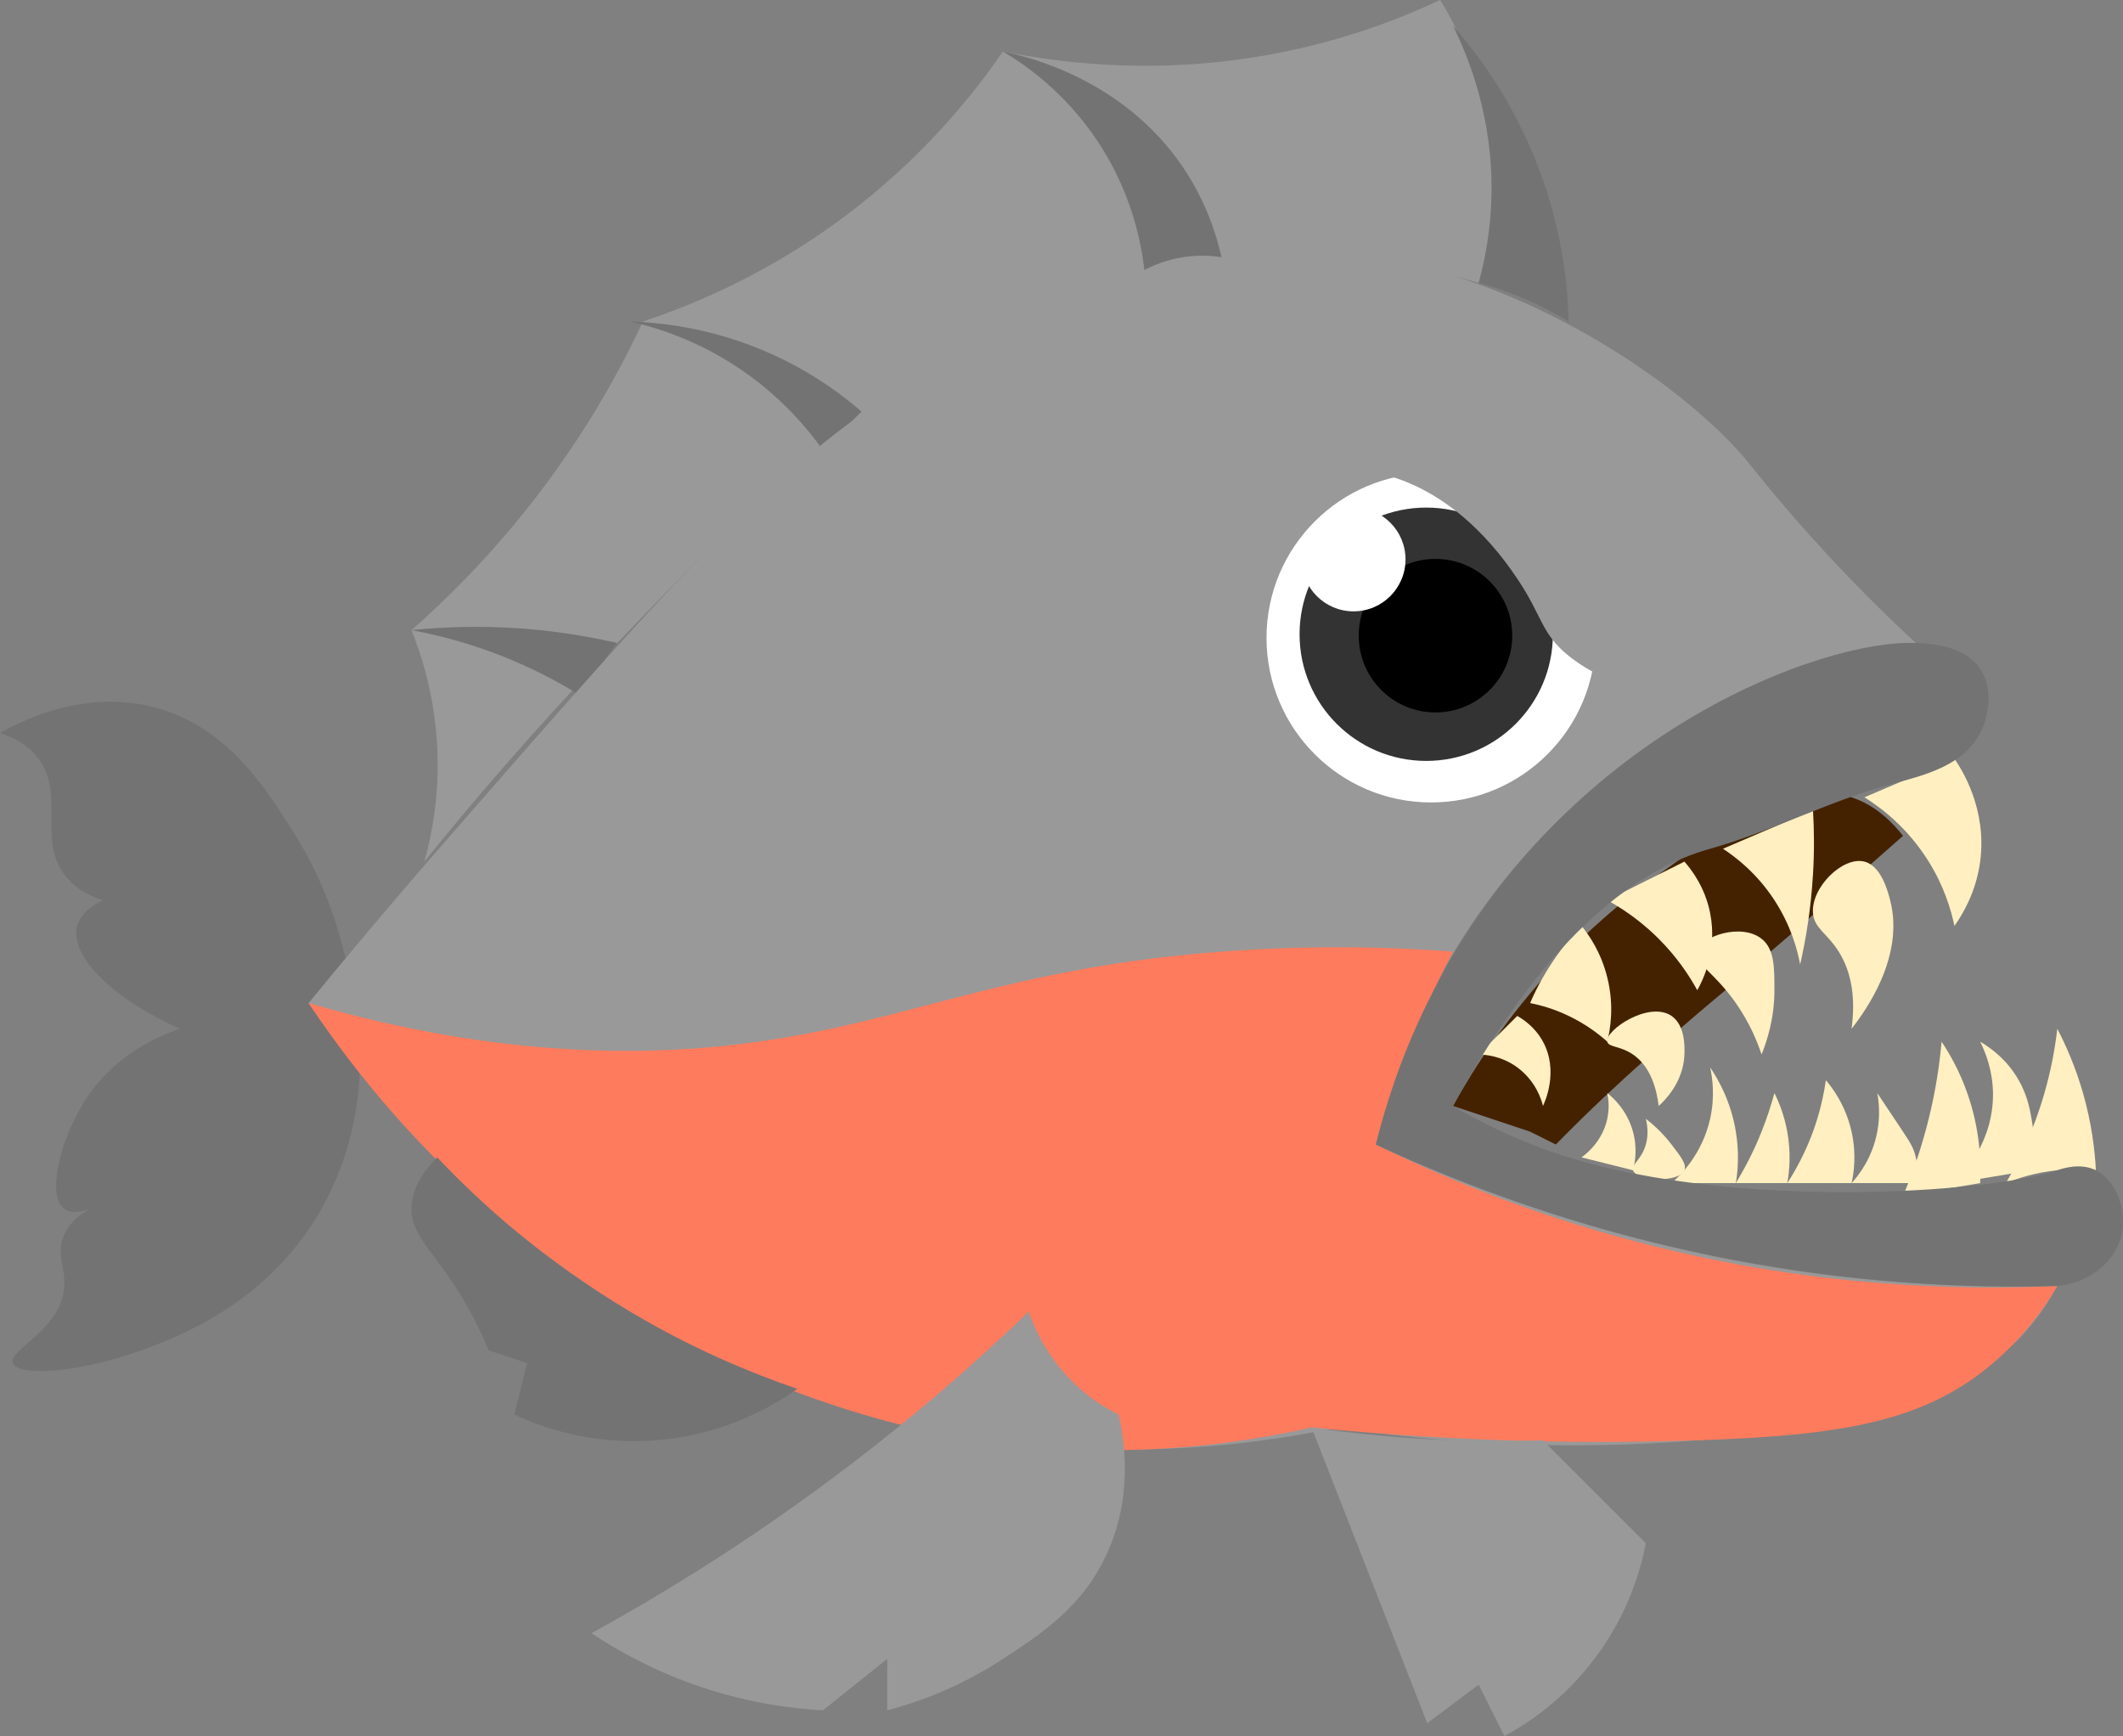 <?xml version="1.0" encoding="UTF-8"?>
<svg id="Layer_2" data-name="Layer 2" xmlns="http://www.w3.org/2000/svg" viewBox="0 0 165.11 135">
  <rect x="0" y="0" width="165.11" height="135" fill="#808080" stroke="none"/>
  <defs>
    <style>
      .cls-1 {
        fill: #fff;
      }

      .cls-2 {
        fill: none;
      }

      .cls-3 {
        fill: #ff7b5d;
      }

      .cls-4 {
        fill: #737373;
      }

      .cls-5 {
        fill: #ffefc1;
      }

      .cls-6 {
        fill: #333;
      }

      .cls-7 {
        fill: #420;
      }

      .cls-8 {
        fill: #999;
      }
    </style>
  </defs>
  <g id="Layer_1-2" data-name="Layer 1">
    <g>
      <path class="cls-4" d="M27,75c-.52-2.13-1.47-5.94-4-10-2.32-3.72-5.32-8.52-11-10-5.41-1.41-10.22.99-12,2,1.33.42,2.33,1.09,3,2,2.05,2.76-.05,6.24,2,9,.67.91,1.67,1.58,3,2-1.48.73-1.87,1.53-2,2-.59,2.22,2.5,5.55,8,8-1.89.64-4.87,2.02-7,5-2.23,3.12-3.46,7.92-2,9,.53.4,1.35.23,2,0-.68.37-1.54.98-2,2-.66,1.46.08,2.49,0,4-.19,3.43-4.41,4.95-4,6,.42,1.07,5.25.73,10-1,2.73-1,9.8-3.57,14-11,2.73-4.83,2.94-9.4,3-11,.12-3.38-.5-5.95-1-8Z"/>
      <path class="cls-7" d="M148,65c-.79-1.02-2.08-2.36-4-3-4.56-1.52-9.48,2.03-15,6-4.13,2.98-6.87,5.79-8,7-3.84,4.1-6.38,8.08-8,11,2,.67,4,1.33,6,2,.67.33,1.33.67,2,1,.48-.49,1.16-1.18,2-2,4.41-4.33,10-9,10-9,3.5-2.92,8.24-7.02,15-13Z"/>
      <path class="cls-2" d="M27,77c-.08-.94-1.13-10.99-10-16-6.19-3.49-12.34-2.36-14-2"/>
      <path class="cls-2" d="M27,77c-.44-1.77-1.97-7.02-7-11-6.82-5.4-14.69-4.22-16-4"/>
      <path class="cls-2" d="M27,76c-1.28-1.93-3.49-4.69-7-7-6.65-4.37-13.51-4.19-16-4"/>
      <path class="cls-2" d="M27,76c-1.9-1.59-4.56-3.46-8-5-5.66-2.53-10.81-2.98-14-3"/>
      <path class="cls-2" d="M25,77c-1.48-1.27-3.46-2.73-6-4-4.35-2.17-8.37-2.81-11-3"/>
      <path class="cls-2" d="M25,77c-2.67-.75-5.68-1.46-9-2-3.65-.6-7.01-.89-10-1"/>
      <path class="cls-2" d="M24,78c-1.77-.42-3.78-.78-6-1-3.43-.34-6.47-.25-9,0"/>
      <path class="cls-5" d="M145,67c1.3.33,1.82,2.29,2,3,1.14,4.37-1.9,8.6-3,10,.29-2.15.1-4.25-1-6-.91-1.45-1.91-1.81-2-3-.16-1.98,2.31-4.43,4-4Z"/>
      <path class="cls-2" d="M25,80c-1.35.93-3.73,2.31-7,3-3.47.73-6.36.34-8,0"/>
      <path class="cls-2" d="M27,82c-2.88,1.51-7.32,3.37-13,4-3.06.34-5.78.25-8,0"/>
      <path class="cls-2" d="M28,83c-2.04,1.58-5.04,3.54-9,5-5.8,2.14-10.93,2.2-14,2"/>
      <path class="cls-2" d="M28,86c-2.22,1.61-5.23,3.46-9,5-4.67,1.91-8.89,2.68-12,3"/>
      <path class="cls-2" d="M26,90c-1.96,1.97-5.25,4.81-10,7-4.37,2.02-8.33,2.73-11,3"/>
      <path class="cls-8" d="M112,0c-3.17,1.49-7.2,3.01-12,4-9.18,1.9-17.01,1.01-22,0-2.19,3.19-5.42,7.17-10,11-6.74,5.64-13.49,8.51-18,10-1.31,2.8-2.94,5.85-5,9-4.28,6.56-8.99,11.47-13,15,.81,2,1.79,5.1,2,9,.2,3.82-.42,6.95-1,9,3.39-4.2,8.44-10.19,15-17,9.25-9.59,13.87-14.39,21-19,6.35-4.11,17.72-11.25,33-11,5.5.09,10,1.12,13,2,.65-2.21,1.37-5.72,1-10-.49-5.68-2.67-9.85-4-12Z"/>
      <path class="cls-2" d="M25,91c-.99,1.9-3.08,5.26-7,8-5.84,4.08-11.91,4.09-14,4"/>
      <path class="cls-4" d="M67,32c-1.48-1.28-3.47-2.74-6-4-4.79-2.38-9.23-2.91-12-3,2.11.48,5.5,1.52,9,4,2.92,2.07,4.84,4.37,6,6l3-3Z"/>
      <path class="cls-4" d="M48,50c-1.79-.41-3.8-.77-6-1-3.81-.39-7.19-.29-10,0,1.99.37,4.38.97,7,2,2.39.94,4.39,2.01,6,3,1-1.33,2-2.67,3-4Z"/>
      <path class="cls-8" d="M149,50c-1.55-1.43-4.07-3.83-7-7-3.29-3.56-5.45-6.32-6-7-4.43-5.47-16.14-13.91-29-16-14.96-2.43-27.04,4.46-35,9-11.08,6.32-19.72,16.21-37,36-4.76,5.45-8.55,10.01-11,13,2.15,3.17,5.42,7.48,10,12,4.12,4.06,17.01,16.42,38,21,13.33,2.91,24.75,1.54,32,0,11.47,1.73,21.09,1.56,28,1,18.73-1.51,23.86-6.37,26-9,.95-1.16,1.59-2.24,2-3-5.61.16-12.01-.06-19-1-14.12-1.91-25.63-6.1-34-10,1.09-4.67,4.12-14.8,13-24,11.17-11.57,24.47-14.28,29-15Z"/>
      <path class="cls-5" d="M152,59c.56.82,2.55,3.9,2,8-.32,2.38-1.36,4.1-2,5-.26-1.25-.8-3.07-2-5-1.67-2.69-3.77-4.23-5-5,2.33-1,4.67-2,7-3Z"/>
      <path class="cls-5" d="M141,63c.09,1.51.11,3.19,0,5-.16,2.65-.54,5-1,7-.21-1.14-.71-3.02-2-5-1.37-2.1-3.01-3.35-4-4,2.33-1,4.67-2,7-3Z"/>
      <path class="cls-5" d="M137,73c1.01.79,1,2.25,1,4,0,2.21-.58,3.96-1,5-.32-.97-.91-2.44-2-4-1.71-2.44-3.23-3.06-3-4,.3-1.24,3.45-2.23,5-1Z"/>
      <path class="cls-5" d="M131,67c.55.63,1.6,1.98,2,4,.6,2.99-.63,5.35-1,6-.6-1.09-1.54-2.54-3-4-.88-.88-2.2-2.01-4-3,2-1,4-2,6-3Z"/>
      <path class="cls-5" d="M123,72c.58.71,1.52,2.06,2,4,.56,2.23.23,4.09,0,5-.68-.61-1.67-1.36-3-2-1.14-.55-2.19-.84-3-1,.27-.63.6-1.31,1-2,.96-1.68,2.03-3,3-4Z"/>
      <path class="cls-5" d="M118,79c.49.28,1.39.88,2,2,1.25,2.3.14,4.71,0,5-.1-.42-.53-1.92-2-3-1.24-.91-2.53-.99-3-1l3-3Z"/>
      <path class="cls-5" d="M130,79c1.08.74,1.02,2.47,1,3-.08,2.22-1.61,3.65-2,4-.16-1.3-.61-3.05-2-4-1.01-.69-1.92-.56-2-1-.17-.9,3.25-3.2,5-2Z"/>
      <path class="cls-5" d="M163,91c-.08-1.63-.34-3.69-1-6-.58-2.01-1.31-3.68-2-5-.17,1.47-.47,3.16-1,5-.83,2.89-1.97,5.23-3,7,.98-.4,2.34-.83,4-1,1.15-.12,2.17-.09,3,0Z"/>
      <path class="cls-5" d="M158,87c-.14-.77-.33-1.83-1-3-.9-1.59-2.17-2.51-3-3,.42.84.97,2.23,1,4,.05,3.85-2.43,6.44-3,7,2-.33,4-.67,6-1,.16-.91.3-2.32,0-4Z"/>
      <path class="cls-3" d="M113,74c-3.99-.3-10.31-.58-18,0-16.52,1.25-24.04,5.32-36,7-7.87,1.11-19.68,1.47-35-3,4.19,6.29,12.03,16.19,25,24,12.85,7.74,24.41,9.61,27,10,11.1,1.66,20.31.29,26-1,11.99,1.19,22.18,1.26,30,1,11.25-.37,17.65-1.44,23-6,2.46-2.1,4.04-4.36,5-6-7.93.37-18.71.02-31-3-8.84-2.17-16.22-5.16-22-8,.56-1.91,1.22-3.91,2-6,1.26-3.34,2.63-6.35,4-9Z"/>
      <circle class="cls-1" cx="111.3" cy="49.6" r="12.8"/>
      <circle class="cls-6" cx="110.92" cy="49.32" r="9.85"/>
      <circle cx="111.64" cy="49.43" r="5.97"/>
      <circle class="cls-1" cx="105.27" cy="43.5" r="4.04"/>
      <path class="cls-5" d="M148,93c.71-1.67,1.43-3.68,2-6,.55-2.22.85-4.25,1-6,.67,1.01,1.42,2.34,2,4,1,2.84,1.08,5.37,1,7-2,.33-4,.67-6,1Z"/>
      <path class="cls-5" d="M144,92c.18-.8.39-2.25,0-4-.45-2.01-1.45-3.36-2-4-.16,1.11-.45,2.49-1,4-.61,1.66-1.35,3-2,4,1.67,0,3.33,0,5,0Z"/>
      <path class="cls-5" d="M139,92c.17-.92.3-2.33,0-4-.23-1.26-.64-2.28-1-3-.25.92-.57,1.93-1,3-.62,1.56-1.33,2.89-2,4h4Z"/>
      <path class="cls-5" d="M135,92c.16-.97.27-2.36,0-4-.38-2.34-1.36-4.05-2-5,.19.85.38,2.29,0,4-.61,2.74-2.32,4.41-3,5,1.67,0,3.33,0,5,0Z"/>
      <path class="cls-5" d="M131,91c.19-.45-.27-1.05-1-2-.74-.96-1.49-1.61-2-2,.12.48.22,1.21,0,2-.34,1.2-1.15,1.55-1,2,.28.85,3.59,1,4,0Z"/>
      <path class="cls-5" d="M149,90c-.17-.76-.51-1.26-1-2-.36-.54-1.2-1.79-2-3,.13.7.23,1.76,0,3-.38,2.04-1.45,3.4-2,4,1.67,0,3.33,0,5,0,.1-.46.19-1.18,0-2Z"/>
      <path class="cls-5" d="M127,91c.14-.52.37-1.65,0-3-.47-1.71-1.59-2.68-2-3,.1.46.18,1.17,0,2-.37,1.74-1.62,2.72-2,3,1.33.33,2.67.67,4,1Z"/>
      <path class="cls-4" d="M149,50c1.1.05,3.77.18,5,2,.99,1.46.74,3.57,0,5-1.33,2.58-4.41,3.3-7,4-4.78,1.3-9.23,3.66-14,5-5.27,1.48-12.37,6.07-20,20,3.75,2.21,6.96,3.37,9,4,13.01,4.01,32.27,2.86,38,1,.42-.14,1.78-.6,3,0,1.55.77,2.43,3.07,2,5-.47,2.11-2.48,3.76-5,4-6.85.18-15.39-.19-25-2-11.55-2.18-21-5.74-28-9,.67-2.72,1.85-6.62,4-11,10.34-21.08,30.96-28.33,38-28Z"/>
      <path class="cls-8" d="M100,37c3.77-.96,6.56-.41,8,0,5.71,1.64,9.1,6.67,10,8,1.98,2.93,1.83,4.25,4,6,.42.34,4.16,3.27,7,2,2.85-1.27,3.47-6.18,3-9-1.14-6.78-10.43-12.01-23-14"/>
      <path class="cls-4" d="M122,25c-.07-2.76-.48-6.64-2-11-1.97-5.66-4.95-9.66-7-12,1.27,2.57,3.08,7.15,3,13-.04,2.76-.49,5.13-1,7,.92.25,1.93.57,3,1,1.56.62,2.89,1.33,4,2Z"/>
      <path class="cls-4" d="M95,20c-.43-1.91-1.27-4.44-3-7-4.59-6.78-11.93-8.57-14-9,1.81,1.08,5.35,3.51,8,8,2.13,3.61,2.77,7,3,9,.66-.35,1.68-.79,3-1,1.24-.2,2.29-.11,3,0Z"/>
      <path class="cls-4" d="M34,90c-1.7,1.72-2,3.11-2,4,0,2.17,1.79,3.3,4,7,1,1.67,1.64,3.11,2,4,1,.33,2,.67,3,1-.33,1.33-.67,2.67-1,4,1.79.84,5.78,2.41,11,2,5.53-.43,9.39-2.85,11-4-3.76-1.29-8.24-3.18-13-6-6.67-3.96-11.59-8.4-15-12Z"/>
      <path class="cls-8" d="M80,102c-4.01,3.86-8.66,7.94-14,12-7.07,5.38-13.88,9.64-20,13,1.95,1.3,4.63,2.81,8,4,3.93,1.39,7.44,1.86,10,2,1.67-1.33,3.33-2.67,5-4v4c2.2-.58,5.5-1.71,9-4,2.94-1.92,6.1-3.98,8-8,2.15-4.53,1.46-8.97,1-11-.89-.44-1.94-1.07-3-2-2.41-2.12-3.51-4.6-4-6Z"/>
      <path class="cls-8" d="M102,111c3,7.67,6,15.33,9,23,1.33-1,2.67-2,4-3,.67,1.33,1.33,2.67,2,4,1.67-.9,4.52-2.72,7-6,2.7-3.56,3.64-7.1,4-9-2.67-2.67-5.33-5.33-8-8-2.21.08-4.55.09-7,0-3.98-.14-7.66-.51-11-1Z"/>
      <path class="cls-2" d="M102,111c-2.15-.7-4.52-1.66-7-3-6.81-3.67-11.3-8.48-14-12"/>
      <path class="cls-2" d="M58,107c-1.24.68-2.57,1.35-4,2-2.84,1.29-5.54,2.26-8,3"/>
      <path class="cls-2" d="M55,105c-1.2.69-2.54,1.37-4,2-4.08,1.76-7.89,2.6-11,3"/>
      <path class="cls-2" d="M52,104c-1.73.71-3.73,1.41-6,2-1.79.46-3.47.78-5,1"/>
      <path class="cls-2" d="M49,102c-1.6.36-3.26.69-5,1-2.44.43-4.78.76-7,1"/>
      <path class="cls-2" d="M45,99c-.91.36-1.91.7-3,1-2.23.61-4.27.89-6,1"/>
      <path class="cls-2" d="M40,96c-.5.35-1.17.73-2,1-2.19.72-4.13.27-5,0"/>
      <path class="cls-2" d="M37,93c-.25.24-.93.85-2,1-1.66.23-2.84-.85-3-1"/>
      <path class="cls-2" d="M25,79c-1.38.41-3.06.79-5,1-2.33.25-4.37.17-6,0"/>
      <path class="cls-2" d="M81,104c-3.29,3.5-7.26,7.27-12,11-7.54,5.95-14.86,10.1-21,13"/>
      <path class="cls-2" d="M82,106c-3.06,3.5-6.71,7.24-11,11-6.36,5.57-12.57,9.8-18,13"/>
      <path class="cls-2" d="M76,112c-1.15,1.94-2.47,3.95-4,6-4.61,6.18-9.63,10.73-14,14"/>
      <path class="cls-2" d="M83,107c-2,3.19-4.32,6.56-7,10-5.07,6.51-10.26,11.79-15,16"/>
      <path class="cls-2" d="M84,108c-2.27,3.3-4.6,6.64-7,10-2.67,3.75-5.34,7.42-8,11"/>
      <path class="cls-2" d="M85,109c-.58,2.62-1.5,5.7-3,9-3,6.57-7.02,11.16-10,14"/>
      <path class="cls-2" d="M86,109c-.51,2.51-1.17,5.19-2,8-1.21,4.09-2.6,7.76-4,11"/>
      <path class="cls-2" d="M104,111c3,7,6,14,9,21"/>
      <path class="cls-2" d="M105,111c3.33,6.67,6.67,13.33,10,20"/>
      <path class="cls-2" d="M108,112c4,7,8,14,12,21"/>
      <path class="cls-2" d="M110,112c4.33,6,8.67,12,13,18"/>
      <path class="cls-2" d="M113,112c4,5,8,10,12,15"/>
      <path class="cls-2" d="M116,112c3.67,4,7.33,8,11,12"/>
    </g>
  </g>
</svg>